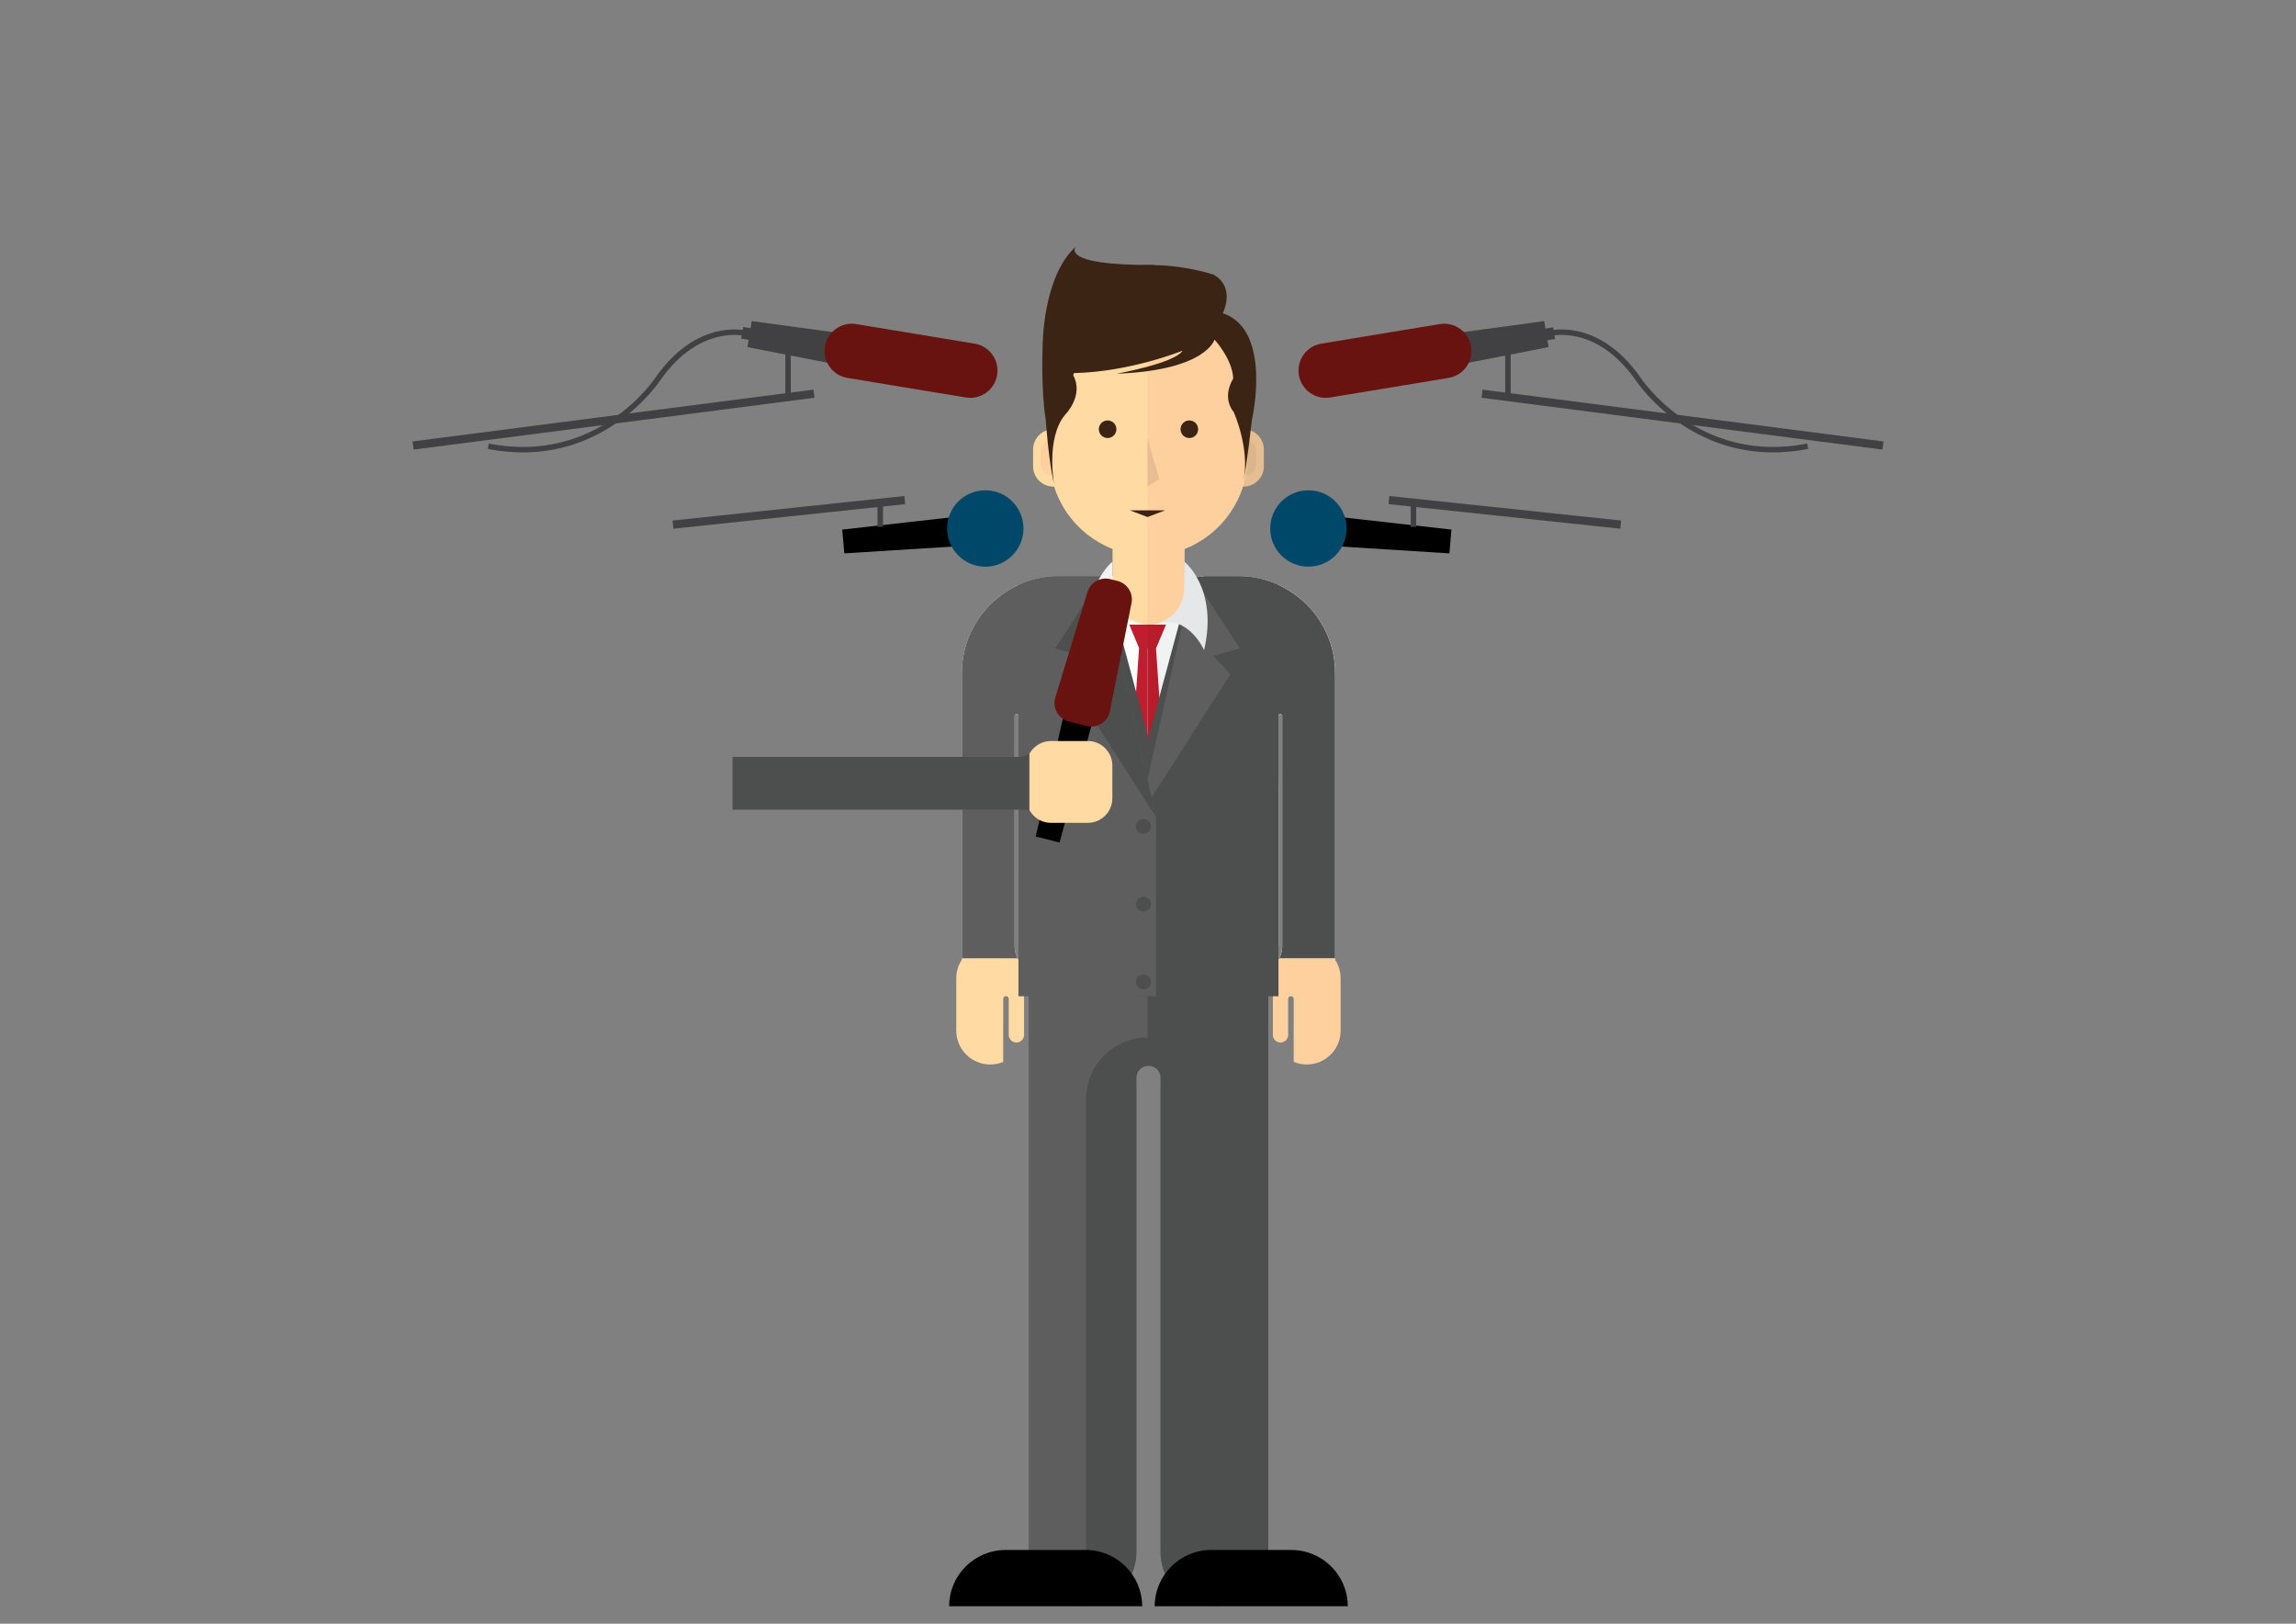 <?xml version="1.0" encoding="utf-8"?>
<!-- Generator: Adobe Illustrator 16.0.0, SVG Export Plug-In . SVG Version: 6.00 Build 0)  -->
<!DOCTYPE svg PUBLIC "-//W3C//DTD SVG 1.0//EN" "http://www.w3.org/TR/2001/REC-SVG-20010904/DTD/svg10.dtd">
<svg version="1.0" xmlns="http://www.w3.org/2000/svg" xmlns:xlink="http://www.w3.org/1999/xlink" x="0px" y="0px"
	 width="841.89px" height="595.28px" viewBox="0 0 841.89 595.28" enable-background="new 0 0 841.89 595.28" xml:space="preserve">
<rect x="0" y="0" width="841.89" height="595.28" fill="#808080" stroke="none"/>
<g id="man">
	<g>
		<path fill="#FFFFFF" d="M372.047,346.988v-66.195V262.45c0-0.391,0.316-0.705,0.705-0.705c0.391,0,0.707,0.314,0.707,0.705v18.343
			l-0.014,9.499l-0.002,55.932c0,6.739,5.463,12.204,12.203,12.204h70.939c6.74,0,12.203-5.465,12.203-12.204v-55.932l-0.027-9.499
			V262.45c0-0.391,0.318-0.705,0.705-0.705c0.391,0,0.705,0.314,0.705,0.705v18.343v66.195c0,0,0.076,2.167-1.076,4.303h20.461
			l-0.006-4.233v-82.844l-0.002-2.418v-15.049c0-19.593-15.883-35.476-35.477-35.476h-65.906c-19.592,0-35.475,15.883-35.475,35.476
			v16.66l-0.004,0.807v83.7l-0.021,3.377h20.461C371.973,349.155,372.047,346.988,372.047,346.988z"/>
		<line fill="none" stroke="#000000" stroke-miterlimit="10" x1="365.367" y1="390.574" x2="365.367" y2="390.574"/>
		<path fill="#FED09E" d="M468.561,352.147c0,0-0.729,1.427-0.918,1.871c-0.607,1.423-0.9,3.007-0.9,4.651v2.252l-0.016,7.902
			v10.569c0,1.55,1.254,2.806,2.803,2.806c1.551,0,2.807-1.256,2.807-2.806v-10.569v-2.602c0-0.564,0.453-1.018,1.014-1.018
			c0.564,0,1.018,0.453,1.018,1.018v23.076c1.475,0.617,3.096,0.96,4.793,0.96c6.861,0,12.42-5.559,12.42-12.418V358.67
			c0-1.6-0.303-3.128-0.854-4.532c-0.313-0.8-0.705-1.556-1.17-2.265v-0.582h-20.461
			C468.938,351.577,468.766,351.864,468.561,352.147z"/>
		<polygon fill="#BE1E2D" points="423.848,237.261 420.771,237.261 417.695,237.261 410.817,338.481 420.771,345.675 
			430.727,338.481 		"/>
		<path fill="#FFDAA2" d="M351.494,354.138c-0.551,1.404-0.854,2.933-0.854,4.532v19.171c0,6.859,5.559,12.418,12.418,12.418
			c1.701,0,3.32-0.343,4.793-0.96v-23.076c0-0.564,0.455-1.018,1.018-1.018c0.561,0,1.018,0.453,1.018,1.018l-0.004,2.602v10.569
			c0,1.55,1.258,2.806,2.807,2.806c1.551,0,2.807-1.256,2.807-2.806v-10.569l-0.02-7.902v-2.252c0-1.645-0.289-3.229-0.9-4.651
			c-0.189-0.444-0.916-1.871-0.916-1.871c-0.205-0.283-0.379-0.57-0.533-0.856h-20.461l-0.004,0.582
			C352.199,352.582,351.807,353.338,351.494,354.138z"/>
		<path fill="#F1F2F2" d="M489.551,264.214l-0.002-2.418v-15.049c0-19.593-15.883-35.476-35.477-35.476h-33.301v147.156h35.814
			c6.74,0,12.203-5.465,12.203-12.204v-55.932l-0.029-9.499l0.002-18.343c0-0.391,0.318-0.705,0.705-0.705
			c0.391,0,0.705,0.314,0.705,0.705v18.343v66.195c0,0,0.076,2.167-1.076,4.303h20.461l-0.006-4.233V264.214z"/>
		<path fill="#4D4E4E" d="M427.268,293.237l-22.102-81.966h-16.998c-5.254,0-10.236,1.151-14.723,3.201v47.902
			c0.002,0.026,0.016,0.049,0.016,0.075v18.343l-0.016,9.202v56.238c0.006,6.734,5.465,12.194,12.203,12.194h41.619V293.237z"/>
		<g>
			<path fill="#5E5E5E" d="M377.175,354.517h87.885v214.473c0,10.91-8.844,19.754-19.754,19.754l0,0
				c-10.91,0-19.754-8.844-19.754-19.754V399.67l0.021-1.183v-3.317c0-2.461-1.994-4.456-4.456-4.456l0,0
				c-2.46,0-4.456,1.995-4.456,4.456v3.317l0.021,2.258v168.244c0,10.91-8.845,19.754-19.754,19.754l0,0
				c-10.91,0-19.754-8.844-19.754-19.754V354.517"/>
		</g>
		<polygon fill="#BE1E2D" points="423.873,237.602 417.671,237.602 414.068,228.998 427.475,228.998 		"/>
		<polygon fill="#B61C2A" points="420.771,237.261 420.766,237.261 420.766,345.671 420.771,345.675 430.727,338.481 
			423.848,237.261 		"/>
		<polygon fill="#B61C2A" points="420.766,237.602 423.873,237.602 427.475,228.998 420.766,228.998 		"/>
		<path fill="#4D4E4E" d="M414.938,293.237l22.102-81.966h17c5.254,0,10.236,1.151,14.721,3.201v47.902
			c-0.002,0.026-0.014,0.049-0.014,0.075v18.343l0.014,9.202v56.238c-0.004,6.734-5.465,12.194-12.201,12.194h-41.621V293.237z"/>
		<circle fill="#5E5E5E" cx="420.268" cy="288.987" r="2.75"/>
		<circle fill="#5E5E5E" cx="420.268" cy="322.987" r="2.75"/>
		<circle fill="#5E5E5E" cx="420.268" cy="352.987" r="2.75"/>
		<path fill="#4D4E4E" d="M420.792,380.346c-12.446,0.023-22.533,10.12-22.533,22.574v177.383c0,2.897,0.566,5.66,1.561,8.206
			c9.537-1.403,16.863-9.595,16.863-19.52V400.745l-0.021-2.258v-3.317c0-2.461,1.996-4.456,4.456-4.456
			c2.462,0,4.456,1.995,4.456,4.456v3.317l-0.021,1.183v169.319c0,10.91,8.844,19.754,19.754,19.754s19.754-8.844,19.754-19.754
			V354.517h-44.268V380.346z"/>
		<path d="M418.815,588.874c-0.045-11.398-9.289-20.625-20.695-20.625h-29.406c-11.404,0-20.654,9.227-20.695,20.625H418.815z"/>
		<path d="M494.198,588.874c-0.039-11.398-9.283-20.625-20.695-20.625h-29.4c-11.404,0-20.658,9.227-20.695,20.625H494.198z"/>
		<path fill="#4D4E4E" d="M489.551,347.058v-82.844l-0.002-2.418v-15.049c0-19.593-15.883-35.476-35.477-35.476h-12.616
			l-23.803,88.383v65.583h51.136v-74.945l-0.027-9.499V262.45c0-0.391,0.318-0.705,0.705-0.705c0.391,0,0.705,0.314,0.705,0.705
			v18.343v66.195c0,0,0.076,2.167-1.076,4.303h20.461L489.551,347.058z"/>
		<polygon fill="#5E5E5E" points="444.871,240.487 451.121,247.237 417.662,299.584 437.446,211.271 454.621,237.737 		"/>
		<path fill="#5E5E5E" d="M372.047,346.988v-66.195V262.45c0-0.391,0.316-0.705,0.705-0.705c0.391,0,0.707,0.314,0.707,0.705v18.343
			l-0.014,9.499l-0.002,74.945h50.446v-65.583l-19.803-88.383h-15.921c-19.592,0-35.475,15.883-35.475,35.476v16.66l-0.004,0.807
			v83.7l-0.021,3.377h20.461C371.973,349.155,372.047,346.988,372.047,346.988z"/>
		<polygon fill="#4D4E4E" points="396.662,240.487 390.412,247.237 423.871,299.584 404.087,211.271 386.912,237.737 		"/>
		<circle fill="#4D4E4E" cx="419.268" cy="302.987" r="2.75"/>
		<circle fill="#4D4E4E" cx="419.268" cy="331.487" r="2.75"/>
		<circle fill="#4D4E4E" cx="419.268" cy="359.987" r="2.75"/>
		<g>
			<path fill="#FFDAA2" d="M393.683,170.958c0,4.106-3.33,7.437-7.436,7.437l0,0c-4.107,0-7.439-3.33-7.439-7.437v-6.157
				c0-4.107,3.332-7.437,7.439-7.437l0,0c4.105,0,7.436,3.329,7.436,7.437V170.958z"/>
			<path fill="#FED09E" d="M390.995,169.845c0,2.624-2.125,4.751-4.748,4.751l0,0c-2.625,0-4.754-2.127-4.754-4.751v-3.933
				c0-2.623,2.129-4.75,4.754-4.75l0,0c2.623,0,4.748,2.127,4.748,4.75V169.845z"/>
			<path fill="#E6BE91" d="M463.427,170.958c0,4.106-3.33,7.437-7.438,7.437l0,0c-4.107,0-7.439-3.33-7.439-7.437v-6.157
				c0-4.107,3.332-7.437,7.439-7.437l0,0c4.107,0,7.438,3.329,7.438,7.437V170.958z"/>
			<path fill="#DBB58B" d="M460.739,169.846c0,2.623-2.125,4.75-4.75,4.75l0,0c-2.623,0-4.752-2.127-4.752-4.75v-3.934
				c0-2.623,2.129-4.75,4.752-4.75l0,0c2.625,0,4.75,2.127,4.75,4.75V169.846z"/>
			<path fill="#FFDAA2" d="M421.118,106.972c-20.041,0-36.283,16.246-36.283,36.282v24.189c0,15.39,9.588,28.533,23.111,33.807
				v14.57c0,7.271,5.896,13.17,13.172,13.17c7.271,0,13.168-5.898,13.168-13.17v-14.57c13.523-5.271,23.111-18.415,23.111-33.807
				v-24.189C457.397,123.218,441.155,106.972,421.118,106.972z"/>
			<path fill="#FED09E" d="M457.326,141.076c-0.012-0.219-0.031-0.436-0.049-0.654c-0.039-0.516-0.09-1.029-0.15-1.539
				c-0.027-0.229-0.057-0.457-0.088-0.684c-0.078-0.559-0.17-1.115-0.273-1.668c-0.027-0.145-0.047-0.289-0.078-0.434
				c-0.139-0.699-0.301-1.391-0.479-2.076c-0.033-0.127-0.074-0.253-0.107-0.379c-0.154-0.56-0.318-1.113-0.498-1.662
				c-0.061-0.183-0.123-0.361-0.184-0.543c-0.182-0.524-0.373-1.043-0.578-1.559c-0.057-0.14-0.109-0.282-0.168-0.422
				c-0.545-1.323-1.164-2.606-1.855-3.846c-0.051-0.091-0.105-0.183-0.156-0.274c-0.309-0.539-0.629-1.071-0.963-1.592
				c-0.059-0.091-0.117-0.183-0.174-0.274c-1.193-1.825-2.543-3.539-4.033-5.117c-0.033-0.035-0.064-0.069-0.098-0.102
				c-2.039-2.14-4.332-4.033-6.84-5.627c-0.012-0.008-0.025-0.016-0.037-0.023l-0.91-0.562c-5.414-3.216-11.734-5.068-18.488-5.068
				c-0.119,0-0.236,0.008-0.354,0.009v121.991c0.117,0.003,0.234,0.018,0.354,0.018c7.271,0,13.168-5.898,13.168-13.17v-14.57
				c13.523-5.271,23.111-18.415,23.111-33.807v-24.189C457.398,142.522,457.371,141.798,457.326,141.076z"/>
			<g>
				<path fill="#3C2415" d="M455.968,176.428c-0.148,0.625-0.283,1.187-0.396,1.621
					C455.716,177.511,455.858,176.973,455.968,176.428z"/>
				<path fill="#3C2415" d="M448.362,114.833c0,0,4.902-9.474-3.428-14.176c0,0-52.342-17.537-62.623,26.205
					c0,0-0.67,15.99,1.145,27.076c0,0,1.008,15.118,3.023,23.383c0,0-3.023-16.73,4.031-25.197c0,0,7.055-7.055,3.023-14.513
					c0,0,0.076-0.31,0.246-0.828c20.854-0.448,39.867-8.242,39.867-8.242c-2.822,4.635-24.189,8.465-24.189,8.465
					c32.857-1.209,35.881-12.497,35.881-12.497s6.65,7.257,6.854,14.312c0,0-4.436,6.449,0.201,12.295
					c0,0,6.016,13.271,3.574,25.313c1.055-4.512,3.076-22.49,3.076-22.49S466.704,120.947,448.362,114.833z"/>
				<path fill="#3C2415" d="M455.571,178.049c-0.117,0.43-0.215,0.863-0.355,1.287C455.216,179.336,455.354,178.876,455.571,178.049
					z"/>
			</g>
			<path fill="#3C2415" d="M382.312,126.862c0,0-0.063-25.472,12.187-36.472c0,0-6.5,7,28.75,6.75L382.312,126.862z"/>
		</g>
		<polygon fill="#3C2415" points="427.25,187.091 420.766,189.556 414.281,187.091 		"/>
		<circle fill="#3C2415" cx="406.134" cy="157.364" r="3.225"/>
		<circle fill="#3C2415" cx="436.101" cy="157.364" r="3.226"/>
		<polygon fill="#E6BE91" points="420.766,160.819 420.766,178.355 425.092,175.622 		"/>
		<path fill="#F1F2F2" d="M407.926,205.917c0,0-12.5,9.708-7.25,32.458c0,0,5.75-13.25,17.25-9.75c0,0-9.063-2.063-10-12.25V205.917
			z"/>
		<path fill="#E6E7E8" d="M434.264,205.917c0,0,12.5,9.708,7.25,32.458c0,0-5.75-13.25-17.25-9.75c0,0,9.063-2.063,10-12.25V205.917
			z"/>
	</g>
</g>
<g id="background">
	<g>
		<g>
			<polygon fill="#414042" points="567.818,127.258 533.778,133.895 531.877,122.384 566.243,117.721 			"/>
			<path fill="#681310" d="M539.405,127.053c0.9,5.449-2.787,10.596-8.236,11.496l-43.412,7.171
				c-5.449,0.9-10.596-2.788-11.496-8.236l0,0c-0.9-5.45,2.788-10.596,8.236-11.496l43.412-7.171
				C533.358,117.917,538.505,121.604,539.405,127.053L539.405,127.053z"/>
			
				<rect x="565.026" y="120.268" transform="matrix(0.987 -0.163 0.163 0.987 -12.37 94.141)" fill="#414042" width="4.666" height="4.334"/>
			
				<line fill="none" stroke="#414042" stroke-width="3" stroke-miterlimit="10" x1="543.431" y1="144.333" x2="690.431" y2="163.333"/>
			
				<line fill="none" stroke="#414042" stroke-width="2" stroke-miterlimit="10" x1="552.931" y1="123.333" x2="552.931" y2="145.833"/>
			<path fill="none" stroke="#414042" stroke-width="2" stroke-miterlimit="10" d="M568.526,122.186c0,0,17.237-4.519,32.07,16.647
				c0,0,21.334,32.833,62.25,24.75"/>
		</g>
		<g>
			<polygon fill="#414042" points="274.071,127.258 308.111,133.895 310.012,122.384 275.646,117.721 			"/>
			<path fill="#681310" d="M302.484,127.053c-0.9,5.449,2.787,10.596,8.236,11.496l43.412,7.171
				c5.449,0.9,10.596-2.788,11.496-8.236l0,0c0.9-5.45-2.788-10.596-8.236-11.496l-43.412-7.171
				C308.531,117.917,303.385,121.604,302.484,127.053L302.484,127.053z"/>
			
				<rect x="272.197" y="120.268" transform="matrix(-0.987 -0.163 0.163 -0.987 525.425 287.992)" fill="#414042" width="4.666" height="4.334"/>
			
				<line fill="none" stroke="#414042" stroke-width="3" stroke-miterlimit="10" x1="298.459" y1="144.333" x2="151.459" y2="163.333"/>
			
				<line fill="none" stroke="#414042" stroke-width="2" stroke-miterlimit="10" x1="288.959" y1="123.333" x2="288.959" y2="145.833"/>
			<path fill="none" stroke="#414042" stroke-width="2" stroke-miterlimit="10" d="M273.363,122.186c0,0-17.237-4.519-32.07,16.647
				c0,0-21.334,32.833-62.25,24.75"/>
		</g>
		<g>
			<polygon points="309.593,202.872 350.275,200.312 349.337,189.603 308.829,194.155 			"/>
			<circle fill="#004869" cx="361.286" cy="193.749" r="14"/>
			
				<line fill="none" stroke="#414042" stroke-width="2" stroke-miterlimit="10" x1="322.764" y1="183.833" x2="322.764" y2="193.167"/>
			
				<line fill="none" stroke="#414042" stroke-width="3" stroke-miterlimit="10" x1="331.764" y1="183.333" x2="246.764" y2="192.333"/>
		</g>
		<g>
			<polygon points="531.457,202.872 490.774,200.312 491.713,189.603 532.221,194.155 			"/>
			<circle fill="#004869" cx="479.764" cy="193.749" r="14"/>
			
				<line fill="none" stroke="#414042" stroke-width="2" stroke-miterlimit="10" x1="518.286" y1="183.833" x2="518.286" y2="193.167"/>
			
				<line fill="none" stroke="#414042" stroke-width="3" stroke-miterlimit="10" x1="509.286" y1="183.333" x2="594.286" y2="192.333"/>
		</g>
		<g>
			<polygon points="388.509,308.865 379.781,306.667 391.024,257.937 401.691,260.623 			"/>
			<path fill="#FFDAA2" d="M407.874,292.666c0,4.972-4.029,9-9,9h-13.5c-4.971,0-9-4.03-9-9v-12c0-4.971,4.029-9,9-9h13.5
				c4.971,0.001,9,4.03,9,9.001V292.666z"/>
			<path fill="#681310" d="M406.905,261.078c-0.943,3.748-4.748,6.022-8.497,5.078l-6.466-1.628
				c-3.749-0.944-6.021-4.75-5.078-8.498l11.792-38.624c0.944-3.749,4.748-6.022,8.498-5.078l2.586,0.651
				c3.749,0.944,6.022,4.749,5.078,8.498L406.905,261.078z"/>
			<path fill="#4D4E4E" d="M373.146,277.492h-66.195h-38.354v19.379h104.619l4.233,0.006v-20.461
				C375.313,277.568,373.146,277.492,373.146,277.492z"/>
		</g>
	</g>
</g>
</svg>
